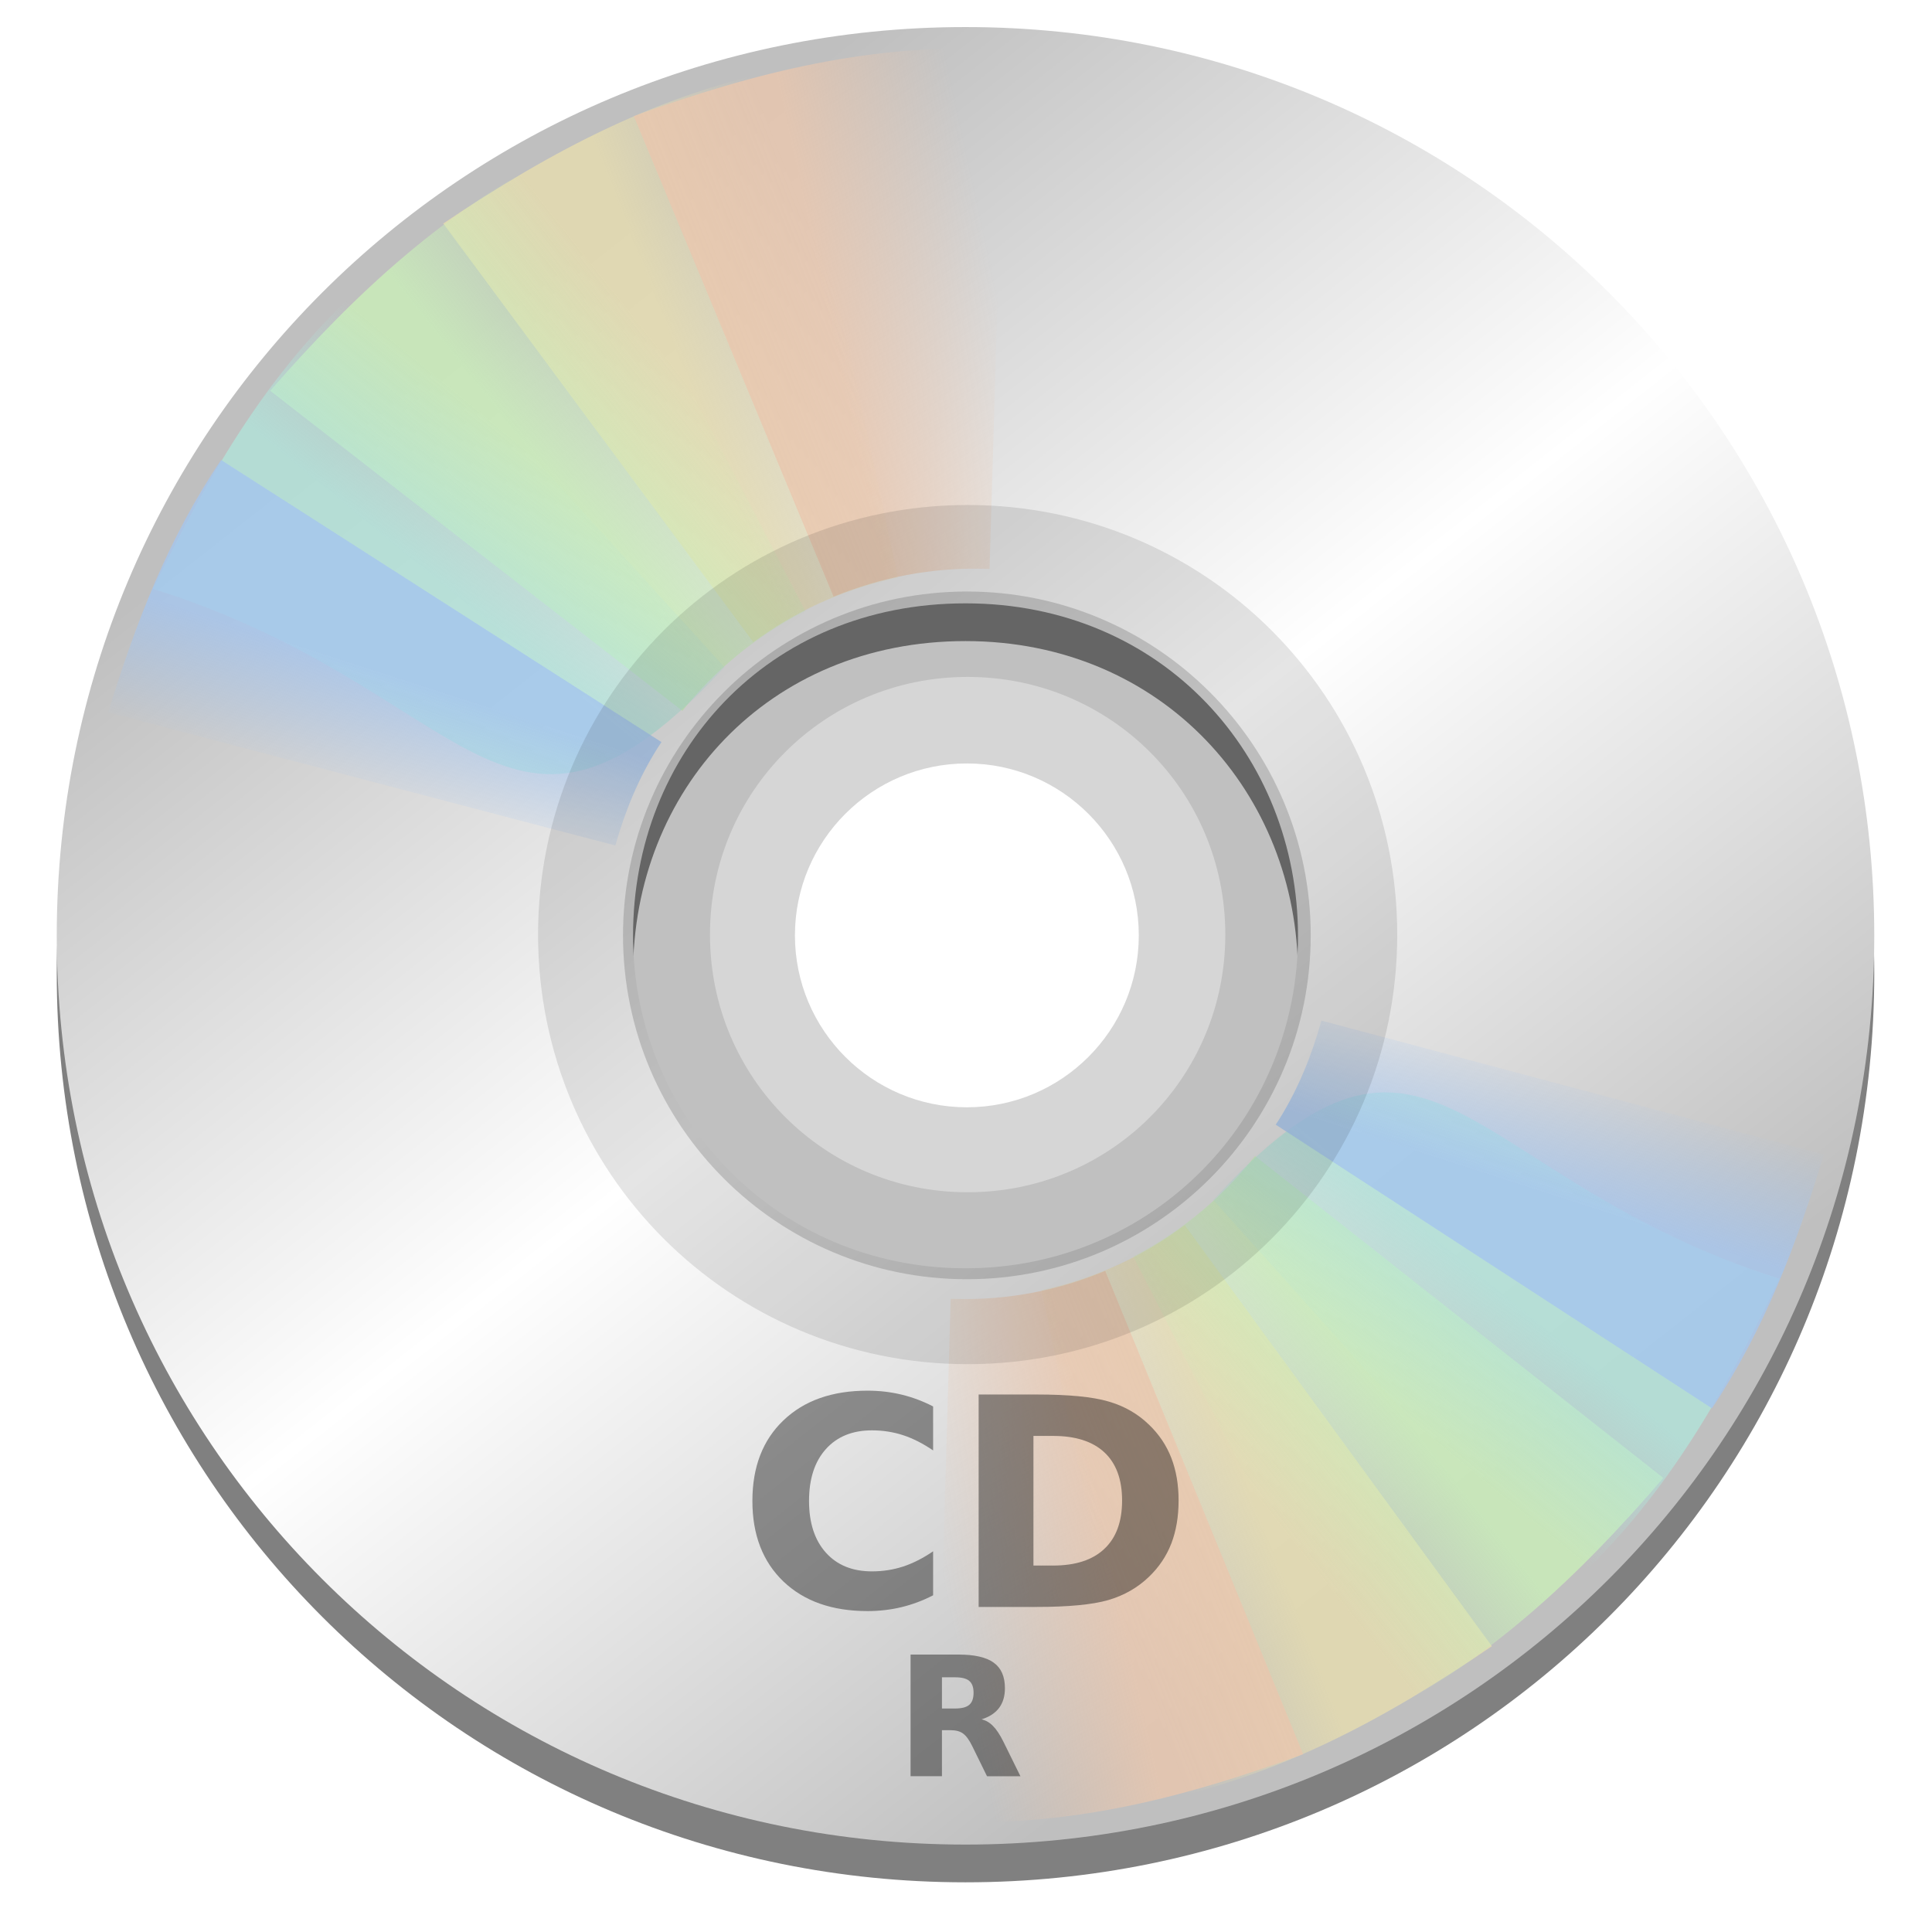 <?xml version="1.0" encoding="UTF-8" standalone="no"?>
<!-- Created with Inkscape (http://www.inkscape.org/) -->

<svg
   xmlns:osb="http://www.openswatchbook.org/uri/2009/osb"
   xmlns:dc="http://purl.org/dc/elements/1.1/"
   xmlns:cc="http://creativecommons.org/ns#"
   xmlns:rdf="http://www.w3.org/1999/02/22-rdf-syntax-ns#"
   xmlns:svg="http://www.w3.org/2000/svg"
   xmlns="http://www.w3.org/2000/svg"
   xmlns:xlink="http://www.w3.org/1999/xlink"
   xmlns:sodipodi="http://sodipodi.sourceforge.net/DTD/sodipodi-0.dtd"
   xmlns:inkscape="http://www.inkscape.org/namespaces/inkscape"
   width="512"
   height="512"
   viewBox="0 0 135.467 135.467"
   version="1.1"
   id="svg4942"
   inkscape:version="0.92.2 5c3e80d, 2017-08-06"
   sodipodi:docname="gnome-dev-disc-dvdr-plus copy.svg">
  <defs
     id="defs4936">
    <linearGradient
       gradientTransform="matrix(2.731,0.077,0.077,-2.731,2897.106,2218.629)"
       y2="773.386"
       x2="-1058.485"
       y1="772.474"
       x1="-1062.178"
       gradientUnits="userSpaceOnUse"
       id="linearGradient1319">
      <stop
         id="stop1315"
         style="stop-color:#EAC7AE"
         offset="0" />
      <stop
         id="stop1317"
         style="stop-color:#EAC7AE;stop-opacity:1"
         offset="1" />
    </linearGradient>
    <linearGradient
       inkscape:collect="always"
       id="linearGradient5400">
      <stop
         style="stop-color:#ffc220;stop-opacity:1"
         offset="0"
         id="stop5396" />
      <stop
         style="stop-color:#ec9c01;stop-opacity:1"
         offset="1"
         id="stop5398" />
    </linearGradient>
    <linearGradient
       id="linearGradient6987"
       osb:paint="solid">
      <stop
         style="stop-color:#77d2fb;stop-opacity:1;"
         offset="0"
         id="stop6985" />
    </linearGradient>
    <linearGradient
       inkscape:collect="always"
       xlink:href="#linearGradient5400"
       id="linearGradient5402"
       x1="501.827"
       y1="216.43"
       x2="502.798"
       y2="324.152"
       gradientUnits="userSpaceOnUse"
       gradientTransform="matrix(0.982,0,0,0.982,53.78,3.816)" />
    <radialGradient
       id="path23417_1_"
       cx="-1057.736"
       cy="529.736"
       r="22.629"
       gradientTransform="matrix(2.583,0,0,-0.775,2641.084,656.293)"
       gradientUnits="userSpaceOnUse">
      <stop
         offset="0"
         style="stop-color:#000000"
         id="stop7" />
      <stop
         offset="1"
         style="stop-color:#000000;stop-opacity:0"
         id="stop9" />
    </radialGradient>
    <linearGradient
       id="path2781_1_"
       gradientUnits="userSpaceOnUse"
       x1="-1129.744"
       y1="944.528"
       x2="-1106.628"
       y2="962.741"
       gradientTransform="matrix(0,3.641,3.641,0,-3406.269,4297.598)">
      <stop
         offset="0"
         style="stop-color:#BFBFBF"
         id="stop14" />
      <stop
         offset="0.5"
         style="stop-color:#FFFFFF"
         id="stop16" />
      <stop
         offset="1"
         style="stop-color:#BFBFBF"
         id="stop18" />
    </linearGradient>
    <linearGradient
       id="SVGID_1_"
       gradientUnits="userSpaceOnUse"
       x1="-1067.438"
       y1="767.724"
       x2="-1063.886"
       y2="769.128"
       gradientTransform="matrix(2.732,0,0,-2.732,2963.244,2127.615)">
      <stop
         offset="0"
         style="stop-color:#E7DDAF"
         id="stop22" />
      <stop
         offset="1"
         style="stop-color:#E7DDAF;stop-opacity:0"
         id="stop24" />
    </linearGradient>
    <linearGradient
       id="SVGID_2_"
       gradientUnits="userSpaceOnUse"
       x1="-1062.178"
       y1="772.474"
       x2="-1058.485"
       y2="773.386"
       gradientTransform="matrix(2.731,0.077,0.077,-2.731,2897.106,2218.629)">
      <stop
         offset="0"
         style="stop-color:#EAC7AE"
         id="stop29" />
      <stop
         offset="1"
         style="stop-color:#EAC7AE;stop-opacity:0"
         id="stop31" />
    </linearGradient>
    <linearGradient
       id="SVGID_3_"
       gradientUnits="userSpaceOnUse"
       x1="-1070.509"
       y1="765.57"
       x2="-1067.6"
       y2="767.883"
       gradientTransform="matrix(2.732,0,0,-2.732,2963.244,2127.615)">
      <stop
         offset="0"
         style="stop-color:#CAEFB9"
         id="stop36" />
      <stop
         offset="1"
         style="stop-color:#CAEFB9;stop-opacity:0"
         id="stop38" />
    </linearGradient>
    <linearGradient
       id="SVGID_4_"
       gradientUnits="userSpaceOnUse"
       x1="-1072.818"
       y1="763.103"
       x2="-1070.58"
       y2="765.829"
       gradientTransform="matrix(2.732,0,0,-2.732,2963.244,2127.615)">
      <stop
         offset="0"
         style="stop-color:#B1E3DA"
         id="stop43" />
      <stop
         offset="1"
         style="stop-color:#B1E3DA;stop-opacity:0"
         id="stop45" />
    </linearGradient>
    <linearGradient
       id="SVGID_5_"
       gradientUnits="userSpaceOnUse"
       x1="-1073.857"
       y1="761.091"
       x2="-1074.737"
       y2="758.365"
       gradientTransform="matrix(2.732,0,0,-2.732,2963.244,2127.615)">
      <stop
         offset="0"
         style="stop-color:#A5C5EE"
         id="stop50" />
      <stop
         offset="1"
         style="stop-color:#A5C5EE;stop-opacity:0"
         id="stop52" />
    </linearGradient>
    <linearGradient
       id="SVGID_6_"
       gradientUnits="userSpaceOnUse"
       x1="-1050.528"
       y1="749.268"
       x2="-1047.001"
       y2="750.662"
       gradientTransform="matrix(-2.732,0,0,2.732,-2788.877,-1949.267)">
      <stop
         offset="0"
         style="stop-color:#E7DDAF"
         id="stop60" />
      <stop
         offset="1"
         style="stop-color:#E7DDAF;stop-opacity:0"
         id="stop62" />
    </linearGradient>
    <linearGradient
       id="SVGID_7_"
       gradientUnits="userSpaceOnUse"
       x1="-1044.795"
       y1="754.504"
       x2="-1041.134"
       y2="755.408"
       gradientTransform="matrix(-2.731,-0.077,-0.077,2.731,-2722.738,-2040.281)">
      <stop
         offset="0"
         style="stop-color:#EAC7AE"
         id="stop67" />
      <stop
         offset="1"
         style="stop-color:#EAC7AE;stop-opacity:0"
         id="stop69" />
    </linearGradient>
    <linearGradient
       id="SVGID_8_"
       gradientUnits="userSpaceOnUse"
       x1="-1053.566"
       y1="747.114"
       x2="-1050.667"
       y2="749.419"
       gradientTransform="matrix(-2.732,0,0,2.732,-2788.877,-1949.267)">
      <stop
         offset="0"
         style="stop-color:#CAEFB9"
         id="stop74" />
      <stop
         offset="1"
         style="stop-color:#CAEFB9;stop-opacity:0"
         id="stop76" />
    </linearGradient>
    <linearGradient
       id="SVGID_9_"
       gradientUnits="userSpaceOnUse"
       x1="-1055.871"
       y1="744.649"
       x2="-1053.633"
       y2="747.377"
       gradientTransform="matrix(-2.732,0,0,2.732,-2788.877,-1949.267)">
      <stop
         offset="0"
         style="stop-color:#B1E3DA"
         id="stop81" />
      <stop
         offset="1"
         style="stop-color:#B1E3DA;stop-opacity:0"
         id="stop83" />
    </linearGradient>
    <linearGradient
       id="SVGID_10_"
       gradientUnits="userSpaceOnUse"
       x1="-1056.902"
       y1="742.608"
       x2="-1057.785"
       y2="739.872"
       gradientTransform="matrix(-2.732,0,0,2.732,-2788.877,-1949.267)">
      <stop
         offset="0"
         style="stop-color:#A5C5EE"
         id="stop88" />
      <stop
         offset="1"
         style="stop-color:#A5C5EE;stop-opacity:0"
         id="stop90" />
    </linearGradient>
    <filter
       id="filter4244-4"
       height="1.331"
       width="1.295"
       y="-0.166"
       x="-0.147"
       inkscape:collect="always"
       style="color-interpolation-filters:sRGB">
      <feGaussianBlur
         id="feGaussianBlur4246-2"
         inkscape:collect="always"
         stdDeviation="3.362" />
    </filter>
    <linearGradient
       id="SVGID_11_"
       gradientUnits="userSpaceOnUse"
       x1="1456.878"
       y1="-810.497"
       x2="1460.431"
       y2="-811.902"
       gradientTransform="matrix(-2.732,0,0,2.732,4027.21,2244.476)">
      <stop
         offset="0"
         style="stop-color:#E7DDAF"
         id="stop98" />
      <stop
         offset="1"
         style="stop-color:#E7DDAF;stop-opacity:0"
         id="stop100" />
    </linearGradient>
    <linearGradient
       id="SVGID_12_"
       gradientUnits="userSpaceOnUse"
       x1="1456.336"
       y1="-807.811"
       x2="1460.029"
       y2="-808.723"
       gradientTransform="matrix(-2.731,-0.077,-0.077,2.731,3970.802,2345.546)">
      <stop
         offset="0"
         style="stop-color:#EAC7AE"
         id="stop105" />
      <stop
         offset="1"
         style="stop-color:#EAC7AE;stop-opacity:0"
         id="stop107" />
    </linearGradient>
    <linearGradient
       id="SVGID_13_"
       gradientUnits="userSpaceOnUse"
       x1="1459.95"
       y1="-808.344"
       x2="1462.86"
       y2="-810.657"
       gradientTransform="matrix(-2.732,0,0,2.732,4027.21,2244.476)">
      <stop
         offset="0"
         style="stop-color:#CAEFB9"
         id="stop112" />
      <stop
         offset="1"
         style="stop-color:#CAEFB9;stop-opacity:0"
         id="stop114" />
    </linearGradient>
    <linearGradient
       id="SVGID_14_"
       gradientUnits="userSpaceOnUse"
       x1="1462.257"
       y1="-805.877"
       x2="1464.495"
       y2="-808.603"
       gradientTransform="matrix(-2.732,0,0,2.732,4027.21,2244.476)">
      <stop
         offset="0"
         style="stop-color:#B1E3DA"
         id="stop119" />
      <stop
         offset="1"
         style="stop-color:#B1E3DA;stop-opacity:0"
         id="stop121" />
    </linearGradient>
    <linearGradient
       id="SVGID_15_"
       gradientUnits="userSpaceOnUse"
       x1="1463.297"
       y1="-803.865"
       x2="1462.417"
       y2="-801.139"
       gradientTransform="matrix(-2.732,0,0,2.732,4027.21,2244.476)">
      <stop
         offset="0"
         style="stop-color:#A5C5EE"
         id="stop126" />
      <stop
         offset="1"
         style="stop-color:#A5C5EE;stop-opacity:0"
         id="stop128" />
    </linearGradient>
    <linearGradient
       id="path8655_1_"
       gradientUnits="userSpaceOnUse"
       x1="-1144.295"
       y1="858.263"
       x2="-1144.295"
       y2="820.159"
       gradientTransform="matrix(1.148,0,0,1.148,-6.785,153.324)">
      <stop
         offset="0"
         style="stop-color:#323232"
         id="stop136" />
      <stop
         offset="1"
         style="stop-color:#000000"
         id="stop138" />
    </linearGradient>
    <linearGradient
       id="path3281_1_"
       gradientUnits="userSpaceOnUse"
       x1="-1196.724"
       y1="860.462"
       x2="-1197.297"
       y2="818.538"
       gradientTransform="matrix(1.148,0,0,1.148,-6.785,153.324)">
      <stop
         offset="0"
         style="stop-color:#323232"
         id="stop142" />
      <stop
         offset="1"
         style="stop-color:#000000"
         id="stop144" />
    </linearGradient>
    <linearGradient
       id="path8655-8_1_"
       gradientUnits="userSpaceOnUse"
       x1="-1144.295"
       y1="858.263"
       x2="-1144.295"
       y2="820.159"
       gradientTransform="matrix(1.148,0,0,1.148,-6.785,153.324)">
      <stop
         offset="0"
         style="stop-color:#FFFFFF"
         id="stop148" />
      <stop
         offset="1"
         style="stop-color:#FFFFFF"
         id="stop150" />
    </linearGradient>
    <sodipodi:namedview
       id="namedview76"
       inkscape:guide-bbox="true"
       inkscape:current-layer="svg4201"
       inkscape:window-y="24"
       inkscape:window-x="0"
       inkscape:window-height="943"
       inkscape:window-width="1280"
       inkscape:pageshadow="2"
       inkscape:pageopacity="0"
       showguides="true"
       inkscape:cy="72.656208"
       inkscape:cx="71.76893"
       inkscape:zoom="5.2149125"
       showgrid="false"
       guidetolerance="10"
       gridtolerance="10"
       objecttolerance="10"
       borderopacity="1"
       bordercolor="#666666"
       pagecolor="#ffffff"
       inkscape:window-maximized="1" />
    <radialGradient
       id="radialGradient1060"
       cx="-1057.736"
       cy="529.736"
       r="22.629"
       gradientTransform="matrix(2.652,0,0,-0.795,2868.746,527.363)"
       gradientUnits="userSpaceOnUse">
      <stop
         offset="0"
         style="stop-color:#000000"
         id="stop1056" />
      <stop
         offset="1"
         style="stop-color:#000000;stop-opacity:0"
         id="stop1058" />
    </radialGradient>
    <linearGradient
       id="linearGradient1070"
       gradientUnits="userSpaceOnUse"
       x1="-1129.744"
       y1="944.528"
       x2="-1106.628"
       y2="962.741"
       gradientTransform="matrix(0,3.171,3.171,0,-2960.922,3609.629)">
      <stop
         offset="0"
         style="stop-color:#BFBFBF"
         id="stop1064" />
      <stop
         offset="0.5"
         style="stop-color:#FFFFFF"
         id="stop1066" />
      <stop
         offset="1"
         style="stop-color:#BFBFBF"
         id="stop1068" />
    </linearGradient>
    <linearGradient
       id="linearGradient1188"
       gradientUnits="userSpaceOnUse"
       x1="-1144.295"
       y1="858.263"
       x2="-1144.295"
       y2="820.159">
      <stop
         offset="0"
         style="stop-color:#323232"
         id="stop1184" />
      <stop
         offset="1"
         style="stop-color:#000000"
         id="stop1186" />
    </linearGradient>
    <linearGradient
       id="linearGradient1195"
       gradientUnits="userSpaceOnUse"
       x1="-1196.724"
       y1="860.462"
       x2="-1197.297"
       y2="818.538">
      <stop
         offset="0"
         style="stop-color:#323232"
         id="stop1191" />
      <stop
         offset="1"
         style="stop-color:#000000"
         id="stop1193" />
    </linearGradient>
    <linearGradient
       id="linearGradient1202"
       gradientUnits="userSpaceOnUse"
       x1="-1144.295"
       y1="858.263"
       x2="-1144.295"
       y2="820.159">
      <stop
         offset="0"
         style="stop-color:#FFFFFF"
         id="stop1198" />
      <stop
         offset="1"
         style="stop-color:#FFFFFF"
         id="stop1200" />
    </linearGradient>
    <radialGradient
       cx="23.335"
       cy="41.636"
       r="22.627"
       fx="23.335"
       fy="41.636"
       id="radialGradient4199"
       xlink:href="#linearGradient23419"
       gradientUnits="userSpaceOnUse"
       gradientTransform="matrix(3.916,0,0,1.175,94.132,294.333)" />
    <linearGradient
       id="linearGradient23419">
      <stop
         id="stop23421"
         style="stop-color:#000000;stop-opacity:1"
         offset="0" />
      <stop
         id="stop23423"
         style="stop-color:#000000;stop-opacity:0"
         offset="1" />
    </linearGradient>
    <linearGradient
       x1="12.274"
       y1="32.416"
       x2="35.391"
       y2="14.203"
       id="linearGradient2658"
       xlink:href="#linearGradient3263-6"
       gradientUnits="userSpaceOnUse"
       gradientTransform="matrix(0,4.683,-4.683,0,310.794,209.978)" />
    <linearGradient
       x1="12.274"
       y1="32.416"
       x2="35.391"
       y2="14.203"
       id="linearGradient3263-6"
       gradientUnits="userSpaceOnUse">
      <stop
         id="stop3265-8"
         style="stop-color:#dedcde;stop-opacity:1"
         offset="0" />
      <stop
         id="stop3267-9"
         style="stop-color:#f0f0f0;stop-opacity:1"
         offset="0.5" />
      <stop
         id="stop3269-2"
         style="stop-color:#d2d2d2;stop-opacity:1"
         offset="1" />
    </linearGradient>
    <linearGradient
       x1="-21.916"
       y1="3"
       x2="-21.916"
       y2="45.033"
       id="linearGradient2660"
       xlink:href="#linearGradient3772-6"
       gradientUnits="userSpaceOnUse"
       gradientTransform="matrix(3.998,0,0,3.998,307.614,226.428)" />
    <linearGradient
       id="linearGradient3772-6">
      <stop
         id="stop3774-6"
         style="stop-color:#b4b4b4;stop-opacity:1"
         offset="0" />
      <stop
         id="stop3776-4"
         style="stop-color:#969696;stop-opacity:1"
         offset="1" />
    </linearGradient>
    <linearGradient
       x1="21.448"
       y1="15.5"
       x2="21.448"
       y2="32.509"
       id="linearGradient2654"
       xlink:href="#linearGradient3428"
       gradientUnits="userSpaceOnUse"
       gradientTransform="matrix(3.748,0,0,3.748,75.918,131.098)" />
    <linearGradient
       id="linearGradient3428">
      <stop
         id="stop3430"
         style="stop-color:#aaaaaa;stop-opacity:1"
         offset="0" />
      <stop
         id="stop3432"
         style="stop-color:#d4d4d4;stop-opacity:1"
         offset="1" />
    </linearGradient>
    <linearGradient
       x1="20.58"
       y1="10.775"
       x2="24.274"
       y2="9.862"
       id="linearGradient2672"
       xlink:href="#linearGradient3487"
       gradientUnits="userSpaceOnUse"
       spreadMethod="reflect" />
    <linearGradient
       id="linearGradient3487">
      <stop
         id="stop3489"
         style="stop-color:#e6cde2;stop-opacity:1"
         offset="0" />
      <stop
         id="stop3491"
         style="stop-color:#e6cde2;stop-opacity:0"
         offset="1" />
    </linearGradient>
    <linearGradient
       x1="17.495"
       y1="11.2"
       x2="21.047"
       y2="9.796"
       id="linearGradient2674"
       xlink:href="#linearGradient3495"
       gradientUnits="userSpaceOnUse"
       spreadMethod="reflect" />
    <linearGradient
       id="linearGradient3495">
      <stop
         id="stop3497"
         style="stop-color:#c1cbe4;stop-opacity:1"
         offset="0" />
      <stop
         id="stop3499"
         style="stop-color:#c1cbe4;stop-opacity:0"
         offset="1" />
    </linearGradient>
    <linearGradient
       x1="14.085"
       y1="13.046"
       x2="16.994"
       y2="10.732"
       id="linearGradient2676"
       xlink:href="#linearGradient3503"
       gradientUnits="userSpaceOnUse"
       spreadMethod="reflect" />
    <linearGradient
       id="linearGradient3503">
      <stop
         id="stop3505"
         style="stop-color:#c4ebdd;stop-opacity:1"
         offset="0" />
      <stop
         id="stop3507"
         style="stop-color:#c4ebdd;stop-opacity:0"
         offset="1" />
    </linearGradient>
    <linearGradient
       x1="12.372"
       y1="16.188"
       x2="14.609"
       y2="13.462"
       id="linearGradient2678"
       xlink:href="#linearGradient3511"
       gradientUnits="userSpaceOnUse"
       spreadMethod="reflect" />
    <linearGradient
       id="linearGradient3511">
      <stop
         id="stop3513"
         style="stop-color:#ebeec7;stop-opacity:1"
         offset="0" />
      <stop
         id="stop3515"
         style="stop-color:#ebeec7;stop-opacity:0"
         offset="1" />
    </linearGradient>
    <linearGradient
       x1="10.609"
       y1="17.886"
       x2="9.73"
       y2="20.613"
       id="linearGradient2680"
       xlink:href="#linearGradient3519"
       gradientUnits="userSpaceOnUse"
       spreadMethod="reflect" />
    <linearGradient
       id="linearGradient3519">
      <stop
         id="stop3521"
         style="stop-color:#fcd9cd;stop-opacity:1"
         offset="0" />
      <stop
         id="stop3523"
         style="stop-color:#fcd9cd;stop-opacity:0"
         offset="1" />
    </linearGradient>
    <linearGradient
       x1="71.204"
       y1="6.238"
       x2="71.204"
       y2="44.341"
       id="linearGradient4064"
       xlink:href="#linearGradient4011"
       gradientUnits="userSpaceOnUse"
       gradientTransform="matrix(4.35,0,0,4.35,-146.198,110.739)" />
    <linearGradient
       id="linearGradient4011">
      <stop
         id="stop4013"
         style="stop-color:#ffffff;stop-opacity:1"
         offset="0" />
      <stop
         id="stop4015"
         style="stop-color:#ffffff;stop-opacity:0.235"
         offset="0.508" />
      <stop
         id="stop4017"
         style="stop-color:#ffffff;stop-opacity:0.157"
         offset="0.835" />
      <stop
         id="stop4019"
         style="stop-color:#ffffff;stop-opacity:0.392"
         offset="1" />
    </linearGradient>
    <linearGradient
       x1="18.776"
       y1="4.038"
       x2="18.203"
       y2="45.962"
       id="linearGradient2651"
       xlink:href="#linearGradient6036"
       gradientUnits="userSpaceOnUse"
       gradientTransform="matrix(1.604,0,0,-1.604,126.828,261.147)" />
    <linearGradient
       id="linearGradient6036">
      <stop
         id="stop6038"
         style="stop-color:#ffffff;stop-opacity:1"
         offset="0" />
      <stop
         id="stop6040"
         style="stop-color:#ffffff;stop-opacity:0"
         offset="1" />
    </linearGradient>
    <linearGradient
       inkscape:collect="always"
       xlink:href="#path2781_1_"
       id="linearGradient2923"
       gradientUnits="userSpaceOnUse"
       gradientTransform="matrix(0,3.641,3.641,0,-3405.265,4297.945)"
       x1="-1129.744"
       y1="944.528"
       x2="-1106.628"
       y2="962.741" />
    <linearGradient
       inkscape:collect="always"
       xlink:href="#SVGID_1_"
       id="linearGradient2925"
       gradientUnits="userSpaceOnUse"
       gradientTransform="matrix(2.732,0,0,-2.732,2963.244,2127.615)"
       x1="-1067.438"
       y1="767.724"
       x2="-1063.886"
       y2="769.128" />
    <linearGradient
       inkscape:collect="always"
       xlink:href="#SVGID_2_"
       id="linearGradient2927"
       gradientUnits="userSpaceOnUse"
       gradientTransform="matrix(2.731,0.077,0.077,-2.731,2897.106,2218.629)"
       x1="-1062.178"
       y1="772.474"
       x2="-1058.485"
       y2="773.386" />
    <linearGradient
       inkscape:collect="always"
       xlink:href="#SVGID_3_"
       id="linearGradient2929"
       gradientUnits="userSpaceOnUse"
       gradientTransform="matrix(2.732,0,0,-2.732,2963.244,2127.615)"
       x1="-1070.509"
       y1="765.57"
       x2="-1067.6"
       y2="767.883" />
    <linearGradient
       inkscape:collect="always"
       xlink:href="#SVGID_4_"
       id="linearGradient2931"
       gradientUnits="userSpaceOnUse"
       gradientTransform="matrix(2.732,0,0,-2.732,2963.244,2127.615)"
       x1="-1072.818"
       y1="763.103"
       x2="-1070.58"
       y2="765.829" />
    <linearGradient
       inkscape:collect="always"
       xlink:href="#SVGID_5_"
       id="linearGradient2933"
       gradientUnits="userSpaceOnUse"
       gradientTransform="matrix(2.732,0,0,-2.732,2963.244,2127.615)"
       x1="-1073.857"
       y1="761.091"
       x2="-1074.737"
       y2="758.365" />
    <linearGradient
       inkscape:collect="always"
       xlink:href="#SVGID_6_"
       id="linearGradient2935"
       gradientUnits="userSpaceOnUse"
       gradientTransform="matrix(-2.732,0,0,2.732,-2788.877,-1949.267)"
       x1="-1050.528"
       y1="749.268"
       x2="-1047.001"
       y2="750.662" />
    <linearGradient
       inkscape:collect="always"
       xlink:href="#SVGID_7_"
       id="linearGradient2937"
       gradientUnits="userSpaceOnUse"
       gradientTransform="matrix(-2.731,-0.077,-0.077,2.731,-2722.738,-2040.281)"
       x1="-1044.795"
       y1="754.504"
       x2="-1041.134"
       y2="755.408" />
    <linearGradient
       inkscape:collect="always"
       xlink:href="#SVGID_8_"
       id="linearGradient2939"
       gradientUnits="userSpaceOnUse"
       gradientTransform="matrix(-2.732,0,0,2.732,-2788.877,-1949.267)"
       x1="-1053.566"
       y1="747.114"
       x2="-1050.667"
       y2="749.419" />
    <linearGradient
       inkscape:collect="always"
       xlink:href="#SVGID_9_"
       id="linearGradient2941"
       gradientUnits="userSpaceOnUse"
       gradientTransform="matrix(-2.732,0,0,2.732,-2788.877,-1949.267)"
       x1="-1055.871"
       y1="744.649"
       x2="-1053.633"
       y2="747.377" />
    <linearGradient
       inkscape:collect="always"
       xlink:href="#SVGID_10_"
       id="linearGradient2943"
       gradientUnits="userSpaceOnUse"
       gradientTransform="matrix(-2.732,0,0,2.732,-2788.877,-1949.267)"
       x1="-1056.902"
       y1="742.608"
       x2="-1057.785"
       y2="739.872" />
    <linearGradient
       inkscape:collect="always"
       xlink:href="#path3281_1_"
       id="linearGradient2947"
       gradientUnits="userSpaceOnUse"
       gradientTransform="matrix(1.148,0,0,1.148,-5.686,153.64)"
       x1="-1196.724"
       y1="860.462"
       x2="-1197.297"
       y2="818.538" />
    <filter
       inkscape:collect="always"
       style="color-interpolation-filters:sRGB"
       id="filter3062"
       x="-0.024"
       width="1.048"
       y="-0.024"
       height="1.048">
      <feGaussianBlur
         inkscape:collect="always"
         stdDeviation="1.274"
         id="feGaussianBlur3064" />
    </filter>
    <filter
       inkscape:collect="always"
       style="color-interpolation-filters:sRGB"
       id="filter1199"
       x="-0.114"
       width="1.228"
       y="-0.126"
       height="1.253">
      <feGaussianBlur
         inkscape:collect="always"
         stdDeviation="2.581"
         id="feGaussianBlur1201" />
    </filter>
    <linearGradient
       id="linearGradient1228"
       gradientUnits="userSpaceOnUse"
       x1="-1067.438"
       y1="767.724"
       x2="-1063.886"
       y2="769.128"
       gradientTransform="matrix(2.732,0,0,-2.732,2963.244,2127.615)">
      <stop
         offset="0"
         style="stop-color:#E7DDAF"
         id="stop1224" />
      <stop
         offset="1"
         style="stop-color:#E7DDAF;stop-opacity:0"
         id="stop1226" />
    </linearGradient>
    <linearGradient
       gradientTransform="matrix(2.731,0.077,0.077,-2.731,2897.106,2218.629)"
       y2="773.386"
       x2="-1058.485"
       y1="772.474"
       x1="-1062.178"
       gradientUnits="userSpaceOnUse"
       id="linearGradient1236">
      <stop
         id="stop1232"
         style="stop-color:#EAC7AE"
         offset="0" />
      <stop
         id="stop1234"
         style="stop-color:#EAC7AE;stop-opacity:0"
         offset="1" />
    </linearGradient>
    <linearGradient
       gradientTransform="matrix(2.732,0,0,-2.732,2963.244,2127.615)"
       y2="767.883"
       x2="-1067.6"
       y1="765.57"
       x1="-1070.509"
       gradientUnits="userSpaceOnUse"
       id="linearGradient1244">
      <stop
         id="stop1240"
         style="stop-color:#CAEFB9"
         offset="0" />
      <stop
         id="stop1242"
         style="stop-color:#CAEFB9;stop-opacity:0"
         offset="1" />
    </linearGradient>
    <linearGradient
       gradientTransform="matrix(2.732,0,0,-2.732,2963.244,2127.615)"
       y2="765.829"
       x2="-1070.58"
       y1="763.103"
       x1="-1072.818"
       gradientUnits="userSpaceOnUse"
       id="linearGradient1252">
      <stop
         id="stop1248"
         style="stop-color:#B1E3DA"
         offset="0" />
      <stop
         id="stop1250"
         style="stop-color:#B1E3DA;stop-opacity:0"
         offset="1" />
    </linearGradient>
    <linearGradient
       gradientTransform="matrix(2.732,0,0,-2.732,2963.244,2127.615)"
       y2="758.365"
       x2="-1074.737"
       y1="761.091"
       x1="-1073.857"
       gradientUnits="userSpaceOnUse"
       id="linearGradient1260">
      <stop
         id="stop1256"
         style="stop-color:#A5C5EE"
         offset="0" />
      <stop
         id="stop1258"
         style="stop-color:#A5C5EE;stop-opacity:0"
         offset="1" />
    </linearGradient>
    <filter
       inkscape:collect="always"
       style="color-interpolation-filters:sRGB"
       id="filter1421"
       x="-0.113"
       width="1.227"
       y="-0.127"
       height="1.255">
      <feGaussianBlur
         inkscape:collect="always"
         stdDeviation="2.587"
         id="feGaussianBlur1423" />
    </filter>
    <linearGradient
       id="linearGradient7559"
       y2="32.485"
       xlink:href="#linearGradient7495"
       gradientUnits="userSpaceOnUse"
       x2="24.104"
       gradientTransform="matrix(2.189,0,0,2.173,-48.902,337.188)"
       y1="15.169"
       x1="24.104" />
    <linearGradient
       id="linearGradient7495">
      <stop
         id="stop7497"
         style="stop-color:#e4ee9c"
         offset="0" />
      <stop
         id="stop7499"
         style="stop-color:#a2bb49"
         offset="1" />
    </linearGradient>
    <linearGradient
       id="linearGradient3918"
       y2="58.065"
       gradientUnits="userSpaceOnUse"
       x2="29.436"
       gradientTransform="matrix(6.362,0,0,6.308,-290.419,-51.05)"
       y1="51.644"
       x1="29.502">
      <stop
         id="stop2266"
         style="stop-color:#d7e866"
         offset="0" />
      <stop
         id="stop2268"
         style="stop-color:#8cab2a"
         offset="1" />
    </linearGradient>
  </defs>
  <sodipodi:namedview
     id="base"
     pagecolor="#ffffff"
     bordercolor="#666666"
     borderopacity="1.0"
     inkscape:pageopacity="0.0"
     inkscape:pageshadow="2"
     inkscape:zoom="0.56814609"
     inkscape:cx="-112.82635"
     inkscape:cy="298.46983"
     inkscape:document-units="mm"
     inkscape:current-layer="layer1"
     showgrid="false"
     units="px"
     width="128px"
     inkscape:window-width="1600"
     inkscape:window-height="806"
     inkscape:window-x="0"
     inkscape:window-y="0"
     inkscape:window-maximized="1" />
  <g
     inkscape:label="Layer 1"
     inkscape:groupmode="layer"
     id="layer1"
     transform="translate(0,-161.533)">
    <g
       id="g4112-7"
       transform="matrix(-0.974,0,0,-0.974,-27.864,267.236)"
       display="none"
       style="display:none;filter:url(#filter4244-4)">
      <linearGradient
         id="linearGradient1151"
         gradientUnits="userSpaceOnUse"
         x1="1456.878"
         y1="-810.497"
         x2="1460.431"
         y2="-811.902"
         gradientTransform="matrix(-2.732,0,0,2.732,4027.21,2244.476)">
        <stop
           offset="0"
           style="stop-color:#E7DDAF"
           id="stop1147" />
        <stop
           offset="1"
           style="stop-color:#E7DDAF;stop-opacity:0"
           id="stop1149" />
      </linearGradient>
      <path
         inkscape:connector-curvature="0"
         display="inline"
         enable-background="new    "
         d="m 32.027,20.525 18.936,25.572 c 2.494,-1.83 5.371,-3.188 8.586,-3.894 0.085,-0.02 0.164,-0.037 0.25,-0.055 L 53.161,11.018 c -7.894,1.533 -14.533,5.069 -21.134,9.507 z"
         id="path103"
         style="display:inline;opacity:0.8;fill:url(#SVGID_11_)" />
      <g
         display="inline"
         id="g133"
         style="display:inline">
        <linearGradient
           id="linearGradient1158"
           gradientUnits="userSpaceOnUse"
           x1="1456.336"
           y1="-807.811"
           x2="1460.029"
           y2="-808.723"
           gradientTransform="matrix(-2.731,-0.077,-0.077,2.731,3970.802,2345.546)">
          <stop
             offset="0"
             style="stop-color:#EAC7AE"
             id="stop1154" />
          <stop
             offset="1"
             style="stop-color:#EAC7AE;stop-opacity:0"
             id="stop1156" />
        </linearGradient>
        <path
           inkscape:connector-curvature="0"
           enable-background="new    "
           d="m 43.664,13.968 12.203,29.351 c 2.863,-1.173 5.982,-1.796 9.272,-1.702 0.087,0.002 0.169,0.004 0.256,0.007 L 66.331,9.89 C 58.3,9.47 51.142,11.257 43.664,13.968 Z"
           id="path110"
           style="opacity:0.8;fill:url(#SVGID_12_)" />
        <linearGradient
           id="linearGradient1165"
           gradientUnits="userSpaceOnUse"
           x1="1459.95"
           y1="-808.344"
           x2="1462.86"
           y2="-810.657"
           gradientTransform="matrix(-2.732,0,0,2.732,4027.21,2244.476)">
          <stop
             offset="0"
             style="stop-color:#CAEFB9"
             id="stop1161" />
          <stop
             offset="1"
             style="stop-color:#CAEFB9;stop-opacity:0"
             id="stop1163" />
        </linearGradient>
        <path
           inkscape:connector-curvature="0"
           enable-background="new    "
           d="M 21.456,30.745 46.629,50.294 c 1.936,-2.412 4.362,-4.469 7.285,-5.982 0.078,-0.041 0.149,-0.078 0.228,-0.117 L 39.524,16.003 c -7.228,3.523 -12.841,8.747 -18.068,14.742 z"
           id="path117"
           style="opacity:0.8;fill:url(#SVGID_13_)" />
        <linearGradient
           id="linearGradient1172"
           gradientUnits="userSpaceOnUse"
           x1="1462.257"
           y1="-805.877"
           x2="1464.495"
           y2="-808.603"
           gradientTransform="matrix(-2.732,0,0,2.732,4027.21,2244.476)">
          <stop
             offset="0"
             style="stop-color:#B1E3DA"
             id="stop1168" />
          <stop
             offset="1"
             style="stop-color:#B1E3DA;stop-opacity:0"
             id="stop1170" />
        </linearGradient>
        <path
           inkscape:connector-curvature="0"
           enable-background="new    "
           d="m 14.299,42.841 c 19.602,6.125 21.447,19.21 34.906,4.792 L 27.596,23.875 c -6.068,5.274 -9.799,11.822 -13.297,18.966 z"
           id="path124"
           style="opacity:0.8;fill:url(#SVGID_14_)" />
        <linearGradient
           id="linearGradient1179"
           gradientUnits="userSpaceOnUse"
           x1="1463.297"
           y1="-803.865"
           x2="1462.417"
           y2="-801.139"
           gradientTransform="matrix(-2.732,0,0,2.732,4027.21,2244.476)">
          <stop
             offset="0"
             style="stop-color:#A5C5EE"
             id="stop1175" />
          <stop
             offset="1"
             style="stop-color:#A5C5EE;stop-opacity:0"
             id="stop1177" />
        </linearGradient>
        <path
           inkscape:connector-curvature="0"
           enable-background="new    "
           d="m 18.459,34.97 c -3.232,4.787 -5.212,9.936 -6.898,15.42 l 30.977,8.129 c 0.59,-2.085 1.416,-4.139 2.646,-6.062 0.048,-0.073 0.123,-0.183 0.172,-0.256 z"
           id="path131"
           style="opacity:0.8;fill:url(#SVGID_15_)" />
      </g>
    </g>
    <g
       id="g1194">
      <path
         id="path3048"
         inkscape:connector-curvature="0"
         d="m 131.419,229.796 c 0,-35.32 -28.4,-63.72 -63.72,-63.72 -35.32,0 -63.72,28.401 -63.72,63.72 0,35.32 28.401,63.72 63.72,63.72 35.32,0 63.72,-28.4 63.72,-63.72 z m -40.408,0 c 0,12.831 -10.223,23.312 -23.312,23.312 -13.345,0 -23.312,-10.74 -23.312,-23.312 0,-12.829 9.453,-23.312 23.312,-23.312 13.858,0 23.312,10.737 23.312,23.312 z"
         style="fill:#808080;stroke-width:1.148;filter:url(#filter3062)" />
      <path
         style="fill:url(#linearGradient2923);stroke-width:1.148"
         d="m 131.419,227.15 c 0,-35.32 -28.4,-63.72 -63.72,-63.72 -35.32,0 -63.72,28.401 -63.72,63.72 0,35.32 28.401,63.72 63.72,63.72 35.32,0 63.72,-28.4 63.72,-63.72 z m -40.408,0 c 0,12.831 -10.223,23.312 -23.312,23.312 -13.345,0 -23.312,-10.74 -23.312,-23.312 0,-12.829 9.453,-23.312 23.312,-23.312 13.858,0 23.312,10.737 23.312,23.312 z"
         inkscape:connector-curvature="0"
         id="path2781" />
      <path
         style="opacity:0.2;fill:#323232;stroke-width:1.148"
         d="m 67.794,203.009 c -13.309,0 -24.11,10.802 -24.11,24.11 0,13.309 10.802,24.11 24.11,24.11 13.309,0 24.11,-10.802 24.11,-24.11 0,-13.309 -10.802,-24.11 -24.11,-24.11 z m 0,12.055 c 6.654,0 12.055,5.401 12.055,12.055 0,6.654 -5.401,12.055 -12.055,12.055 -6.654,0 -12.055,-5.401 -12.055,-12.055 0,-6.654 5.401,-12.055 12.055,-12.055 z"
         enable-background="new    "
         inkscape:connector-curvature="0"
         id="path2474" />
      <g
         transform="matrix(1.148,0,0,1.148,-5.686,153.64)"
         style="opacity:1;filter:url(#filter1421)"
         id="g4112">
        <linearGradient
           gradientTransform="matrix(2.732,0,0,-2.732,2963.244,2127.615)"
           y2="769.128"
           x2="-1063.886"
           y1="767.724"
           x1="-1067.438"
           gradientUnits="userSpaceOnUse"
           id="linearGradient1077">
          <stop
             id="stop1073"
             style="stop-color:#E7DDAF"
             offset="0" />
          <stop
             id="stop1075"
             style="stop-color:#E7DDAF;stop-opacity:0"
             offset="1" />
        </linearGradient>
        <path
           style="opacity:0.8;fill:url(#linearGradient2925)"
           id="path27"
           d="m 32.026,20.525 18.936,25.572 c 2.495,-1.83 5.371,-3.188 8.586,-3.894 0.085,-0.019 0.165,-0.037 0.25,-0.055 L 53.161,11.019 c -7.893,1.534 -14.533,5.069 -21.134,9.507 z"
           enable-background="new    "
           inkscape:connector-curvature="0" />
        <g
           id="g57">
          <linearGradient
             gradientTransform="matrix(2.731,0.077,0.077,-2.731,2897.106,2218.629)"
             y2="773.386"
             x2="-1058.485"
             y1="772.474"
             x1="-1062.178"
             gradientUnits="userSpaceOnUse"
             id="linearGradient1084">
            <stop
               id="stop1080"
               style="stop-color:#EAC7AE"
               offset="0" />
            <stop
               id="stop1082"
               style="stop-color:#EAC7AE;stop-opacity:0"
               offset="1" />
          </linearGradient>
          <path
             style="opacity:0.8;fill:url(#linearGradient2927)"
             id="path34"
             d="m 43.664,13.967 12.202,29.352 c 2.863,-1.172 5.983,-1.795 9.272,-1.702 0.088,0.002 0.169,0.003 0.256,0.007 L 66.33,9.89 C 58.301,9.47 51.142,11.257 43.664,13.967 Z"
             enable-background="new    "
             inkscape:connector-curvature="0" />
          <linearGradient
             gradientTransform="matrix(2.732,0,0,-2.732,2963.244,2127.615)"
             y2="767.883"
             x2="-1067.6"
             y1="765.57"
             x1="-1070.509"
             gradientUnits="userSpaceOnUse"
             id="linearGradient1091">
            <stop
               id="stop1087"
               style="stop-color:#CAEFB9"
               offset="0" />
            <stop
               id="stop1089"
               style="stop-color:#CAEFB9;stop-opacity:0"
               offset="1" />
          </linearGradient>
          <path
             style="opacity:0.8;fill:url(#linearGradient2929)"
             id="path41"
             d="M 21.456,30.745 46.628,50.294 c 1.936,-2.413 4.363,-4.47 7.286,-5.983 0.078,-0.04 0.149,-0.079 0.228,-0.118 L 39.524,16.003 C 32.297,19.527 26.684,24.75 21.456,30.745 Z"
             enable-background="new    "
             inkscape:connector-curvature="0" />
          <linearGradient
             gradientTransform="matrix(2.732,0,0,-2.732,2963.244,2127.615)"
             y2="765.829"
             x2="-1070.58"
             y1="763.103"
             x1="-1072.818"
             gradientUnits="userSpaceOnUse"
             id="linearGradient1098">
            <stop
               id="stop1094"
               style="stop-color:#B1E3DA"
               offset="0" />
            <stop
               id="stop1096"
               style="stop-color:#B1E3DA;stop-opacity:0"
               offset="1" />
          </linearGradient>
          <path
             style="opacity:0.8;fill:url(#linearGradient2931)"
             id="path48"
             d="m 14.299,42.841 c 19.602,6.125 21.447,19.21 34.907,4.792 L 27.596,23.875 c -6.068,5.274 -9.799,11.822 -13.297,18.966 z"
             enable-background="new    "
             inkscape:connector-curvature="0" />
          <linearGradient
             gradientTransform="matrix(2.732,0,0,-2.732,2963.244,2127.615)"
             y2="758.365"
             x2="-1074.737"
             y1="761.091"
             x1="-1073.857"
             gradientUnits="userSpaceOnUse"
             id="linearGradient1105">
            <stop
               id="stop1101"
               style="stop-color:#A5C5EE"
               offset="0" />
            <stop
               id="stop1103"
               style="stop-color:#A5C5EE;stop-opacity:0"
               offset="1" />
          </linearGradient>
          <path
             style="opacity:0.8;fill:url(#linearGradient2933)"
             id="path55"
             d="m 18.458,34.97 c -3.232,4.787 -5.212,9.935 -6.899,15.419 l 30.978,8.129 c 0.589,-2.085 1.416,-4.139 2.646,-6.062 0.047,-0.074 0.123,-0.183 0.171,-0.256 z"
             enable-background="new    "
             inkscape:connector-curvature="0" />
        </g>
      </g>
      <g
         transform="matrix(1.148,0,0,1.148,-5.686,153.64)"
         style="opacity:1;filter:url(#filter1199)"
         id="g4112_1_">
        <linearGradient
           gradientTransform="matrix(-2.732,0,0,2.732,-2788.877,-1949.267)"
           y2="750.662"
           x2="-1047.001"
           y1="749.268"
           x1="-1050.528"
           gradientUnits="userSpaceOnUse"
           id="linearGradient1114">
          <stop
             id="stop1110"
             style="stop-color:#E7DDAF"
             offset="0" />
          <stop
             id="stop1112"
             style="stop-color:#E7DDAF;stop-opacity:0"
             offset="1" />
        </linearGradient>
        <path
           style="opacity:0.8;fill:url(#linearGradient2935)"
           id="path65"
           d="M 96.074,107.422 77.316,81.704 c -2.472,1.841 -5.321,3.206 -8.506,3.915 -0.084,0.02 -0.163,0.037 -0.248,0.056 l 6.576,31.308 c 7.818,-1.542 14.397,-5.098 20.936,-9.561 z"
           enable-background="new    "
           inkscape:connector-curvature="0" />
        <g
           id="g95">
          <linearGradient
             gradientTransform="matrix(-2.731,-0.077,-0.077,2.731,-2722.738,-2040.281)"
             y2="755.408"
             x2="-1041.134"
             y1="754.504"
             x1="-1044.795"
             gradientUnits="userSpaceOnUse"
             id="linearGradient1121">
            <stop
               id="stop1117"
               style="stop-color:#EAC7AE"
               offset="0" />
            <stop
               id="stop1119"
               style="stop-color:#EAC7AE;stop-opacity:0"
               offset="1" />
          </linearGradient>
          <path
             style="opacity:0.8;fill:url(#linearGradient2937)"
             id="path72"
             d="M 84.546,114.018 72.458,84.5 c -2.836,1.178 -5.929,1.805 -9.186,1.71 -0.087,-0.002 -0.167,-0.003 -0.253,-0.006 l -0.927,31.913 c 7.954,0.423 15.045,-1.375 22.454,-4.1 z"
             enable-background="new    "
             inkscape:connector-curvature="0" />
          <linearGradient
             gradientTransform="matrix(-2.732,0,0,2.732,-2788.877,-1949.267)"
             y2="749.419"
             x2="-1050.667"
             y1="747.114"
             x1="-1053.566"
             gradientUnits="userSpaceOnUse"
             id="linearGradient1128">
            <stop
               id="stop1124"
               style="stop-color:#CAEFB9"
               offset="0" />
            <stop
               id="stop1126"
               style="stop-color:#CAEFB9;stop-opacity:0"
               offset="1" />
          </linearGradient>
          <path
             style="opacity:0.8;fill:url(#linearGradient2939)"
             id="path79"
             d="M 106.546,97.145 81.609,77.483 C 79.69,79.91 77.287,81.979 74.392,83.5 c -0.077,0.041 -0.147,0.079 -0.224,0.118 l 14.479,28.352 c 7.158,-3.544 12.72,-8.796 17.898,-14.825 z"
             enable-background="new    "
             inkscape:connector-curvature="0" />
          <linearGradient
             gradientTransform="matrix(-2.732,0,0,2.732,-2788.877,-1949.267)"
             y2="747.377"
             x2="-1053.633"
             y1="744.649"
             x1="-1055.871"
             gradientUnits="userSpaceOnUse"
             id="linearGradient1135">
            <stop
               id="stop1131"
               style="stop-color:#B1E3DA"
               offset="0" />
            <stop
               id="stop1133"
               style="stop-color:#B1E3DA;stop-opacity:0"
               offset="1" />
          </linearGradient>
          <path
             style="opacity:0.8;fill:url(#linearGradient2941)"
             id="path86"
             d="M 113.636,84.979 C 94.218,78.819 92.389,65.66 79.056,80.16 l 21.407,23.894 c 6.013,-5.306 9.708,-11.89 13.173,-19.075 z"
             enable-background="new    "
             inkscape:connector-curvature="0" />
          <linearGradient
             gradientTransform="matrix(-2.732,0,0,2.732,-2788.877,-1949.267)"
             y2="739.872"
             x2="-1057.785"
             y1="742.608"
             x1="-1056.902"
             gradientUnits="userSpaceOnUse"
             id="linearGradient1142">
            <stop
               id="stop1138"
               style="stop-color:#A5C5EE"
               offset="0" />
            <stop
               id="stop1140"
               style="stop-color:#A5C5EE;stop-opacity:0"
               offset="1" />
          </linearGradient>
          <path
             style="opacity:0.8;fill:url(#linearGradient2943)"
             id="path93"
             d="m 109.515,92.895 c 3.204,-4.814 5.164,-9.991 6.835,-15.508 L 85.662,69.212 c -0.584,2.098 -1.403,4.162 -2.621,6.097 -0.047,0.075 -0.123,0.185 -0.17,0.258 z"
             enable-background="new    "
             inkscape:connector-curvature="0" />
        </g>
      </g>
      <path
         style="opacity:0.1;fill:none;stroke:url(#linearGradient2947);stroke-width:12.055"
         d="m 67.849,251.158 c -13.355,0 -24.094,-10.739 -24.094,-24.094 0,-13.355 10.739,-24.094 24.094,-24.094 13.355,0 24.094,10.739 24.094,24.094 0,13.355 -10.739,24.094 -24.094,24.094 z"
         enable-background="new    "
         inkscape:connector-curvature="0"
         id="path3281" />
      <g
         transform="translate(1.405,1.058)"
         id="text1117"
         style="font-style:normal;font-weight:normal;font-size:20.435px;line-height:1.25;font-family:sans-serif;letter-spacing:0px;word-spacing:0px;opacity:0.4;fill:#000000;fill-opacity:1;stroke:none;stroke-width:0.511"
         aria-label="CD">
        <path
           inkscape:connector-curvature="0"
           id="path1129"
           style="font-style:normal;font-variant:normal;font-weight:bold;font-stretch:normal;font-family:sans-serif;-inkscape-font-specification:'sans-serif Bold';stroke-width:0.511"
           d="m 64.023,272.333 q -1.058,0.549 -2.205,0.828 -1.147,0.279 -2.395,0.279 -3.722,0 -5.897,-2.075 -2.175,-2.085 -2.175,-5.647 0,-3.572 2.175,-5.648 2.175,-2.085 5.897,-2.085 1.247,0 2.395,0.279 1.147,0.279 2.205,0.828 v 3.083 q -1.068,-0.728 -2.105,-1.068 -1.038,-0.339 -2.185,-0.339 -2.055,0 -3.233,1.317 -1.177,1.317 -1.177,3.632 0,2.305 1.177,3.622 1.177,1.317 3.233,1.317 1.147,0 2.185,-0.339 1.038,-0.339 2.105,-1.068 z" />
        <path
           inkscape:connector-curvature="0"
           id="path1131"
           style="font-style:normal;font-variant:normal;font-weight:bold;font-stretch:normal;font-family:sans-serif;-inkscape-font-specification:'sans-serif Bold';stroke-width:0.511"
           d="m 71.057,261.158 v 9.09 h 1.377 q 2.355,0 3.592,-1.167 1.247,-1.167 1.247,-3.393 0,-2.215 -1.237,-3.373 -1.237,-1.157 -3.602,-1.157 z m -3.842,-2.904 h 4.051 q 3.392,0 5.049,0.489 1.666,0.479 2.854,1.636 1.048,1.008 1.557,2.325 0.509,1.317 0.509,2.983 0,1.686 -0.509,3.013 -0.509,1.317 -1.557,2.325 -1.197,1.157 -2.874,1.646 -1.676,0.479 -5.029,0.479 h -4.051 z" />
      </g>
      <g
         transform="translate(-4.95)"
         id="text1136"
         style="font-style:normal;font-weight:normal;font-size:10.583px;line-height:1.25;font-family:sans-serif;letter-spacing:0px;word-spacing:0px;fill:#000000;fill-opacity:1;stroke:none;stroke-width:0.265"
         aria-label="R">
        <path
           inkscape:connector-curvature="0"
           id="path1138"
           style="font-style:normal;font-variant:normal;font-weight:bold;font-stretch:normal;font-family:sans-serif;-inkscape-font-specification:'sans-serif Bold';opacity:0.4;stroke-width:0.293"
           d="m 71.923,281.329 q 0.691,0 0.988,-0.257 0.303,-0.257 0.303,-0.846 0,-0.583 -0.303,-0.834 -0.297,-0.251 -0.988,-0.251 h -0.926 v 2.188 z m -0.926,1.52 v 3.228 h -2.2 v -8.53 h 3.36 q 1.685,0 2.468,0.566 0.788,0.566 0.788,1.788 0,0.846 -0.411,1.388 -0.406,0.543 -1.228,0.8 0.451,0.103 0.806,0.469 0.36,0.36 0.726,1.097 l 1.194,2.423 h -2.343 l -1.04,-2.12 q -0.314,-0.64 -0.64,-0.874 -0.32,-0.234 -0.857,-0.234 z" />
      </g>
    </g>
  </g>
</svg>
